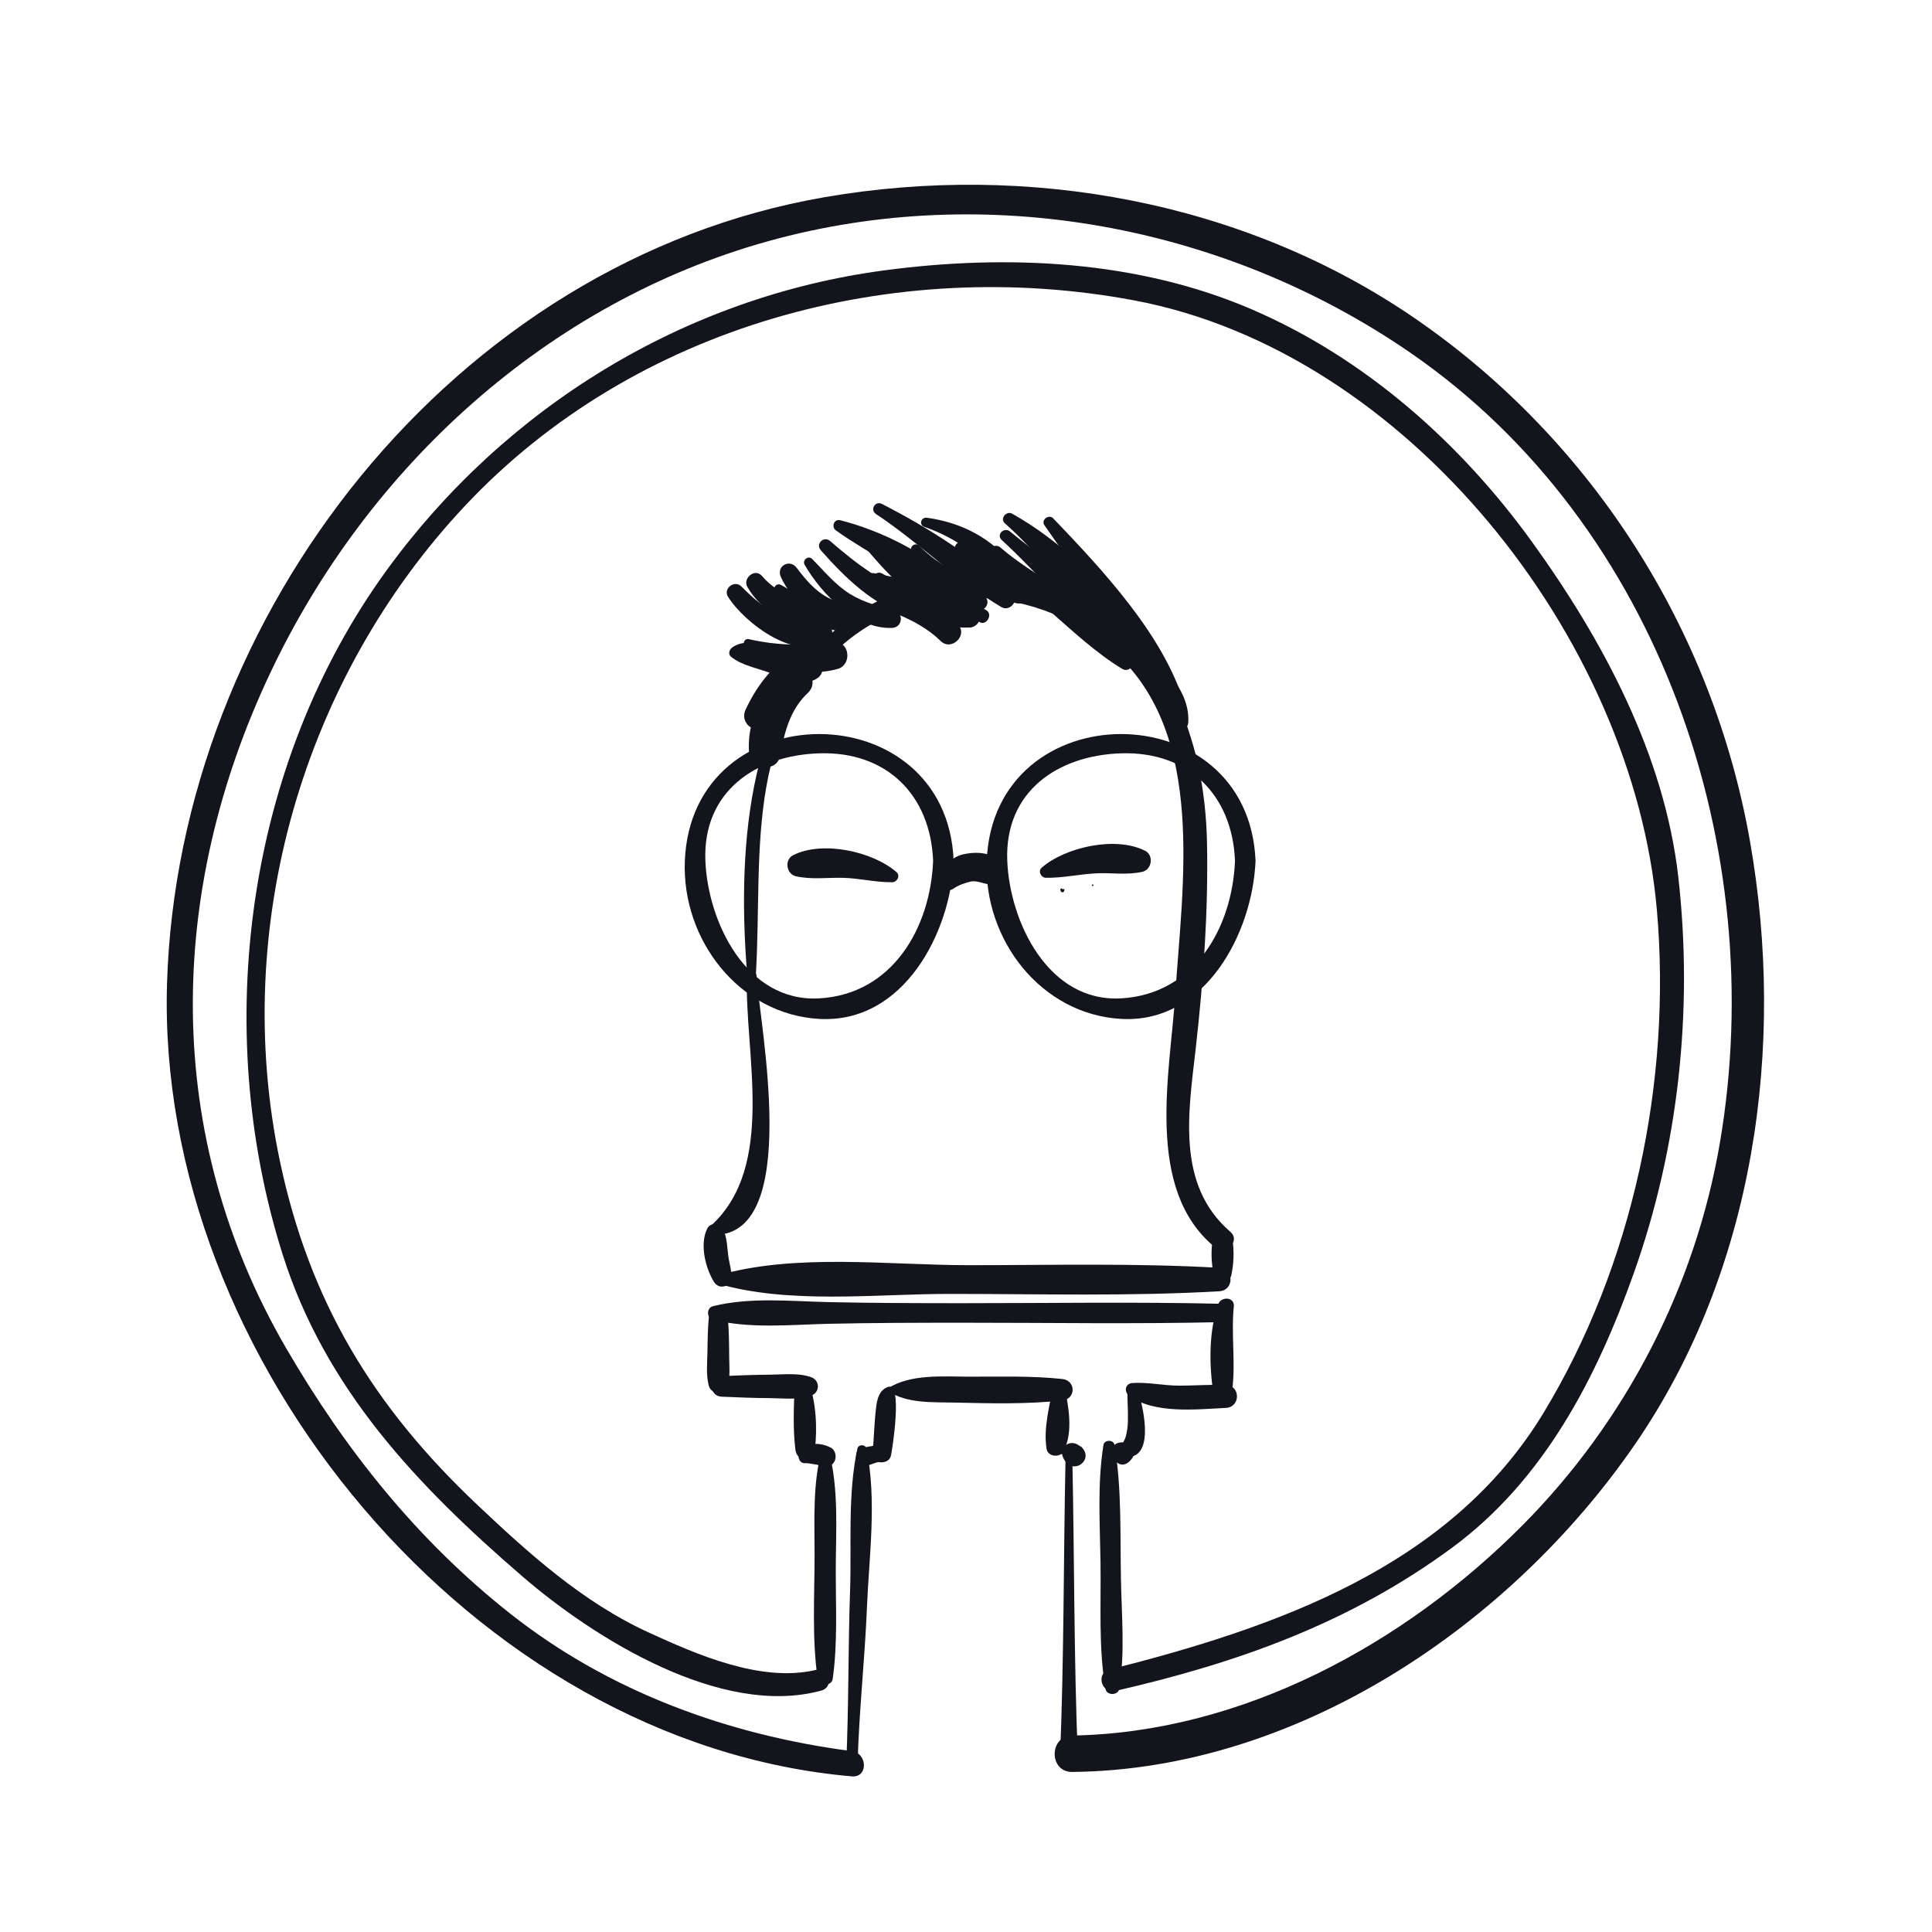 <?xml version="1.0" encoding="utf-8"?>
<!-- Generator: Adobe Illustrator 16.0.0, SVG Export Plug-In . SVG Version: 6.00 Build 0)  -->
<!DOCTYPE svg PUBLIC "-//W3C//DTD SVG 1.1//EN" "http://www.w3.org/Graphics/SVG/1.1/DTD/svg11.dtd">
<svg version="1.1" xmlns="http://www.w3.org/2000/svg" xmlns:xlink="http://www.w3.org/1999/xlink" x="0px" y="0px" width="200px"
	 height="200px" viewBox="0 0 200 200" enable-background="new 0 0 200 200" xml:space="preserve">
<g id="Layer_1">
</g>
<g id="Livello_1_copia">
	<g>
		<g>
			<g>
				<path fill="#14151C" d="M74.246,132.866c7.441,2.181,16.351,1.078,24.045,1.078c9.273,0,18.664,0.266,27.921-0.273
					c1.562-0.092,1.562-2.334,0-2.426c-8.594-0.501-17.316-0.273-25.927-0.273c-8.294,0-18.021-1.272-26.04,1.078
					C73.842,132.168,73.842,132.748,74.246,132.866L74.246,132.866z"/>
			</g>
		</g>
		<g>
			<g>
				<path fill="#14151C" d="M75.371,132.961c0.648-0.604,0.19-1.892,0.064-2.653c-0.173-1.05-0.118-2.195-0.634-3.149
					c-0.316-0.585-1.267-0.605-1.577,0c-0.819,1.595-0.212,4.091,0.688,5.548c0.17,0.276,0.498,0.505,0.836,0.48
					C74.991,133.168,75.186,133.133,75.371,132.961L75.371,132.961z"/>
			</g>
		</g>
		<g>
			<g>
				<path fill="#14151C" d="M127.464,132.017c0.253-1.181,0.319-2.522,0.108-3.714c-0.178-1.008-1.85-1.008-2.027,0
					c-0.211,1.191-0.145,2.533,0.108,3.714C125.847,132.916,127.271,132.916,127.464,132.017L127.464,132.017z"/>
			</g>
		</g>
		<g>
			<g>
				<path fill="#14151C" d="M74.013,127.838c9.013-0.103,4.604-21.885,4.301-26.838c-0.039-0.638-0.977-0.646-0.996,0
					c-0.243,8.123,3.047,19.688-3.704,25.874C73.247,127.21,73.534,127.844,74.013,127.838L74.013,127.838z"/>
			</g>
		</g>
		<g>
			<g>
				<path fill="#14151C" d="M78.081,103.075c1.18-12.673-1.758-26.695,8.97-36.176c8.162-7.214,20.682-6.393,28.477,0.758
					c9.33,8.56,6.864,24.033,6.136,35.283c-0.531,8.19-3.203,20.172,4.097,26.169c1.109,0.911,2.71-0.638,1.598-1.598
					c-5.648-4.874-4.315-12.431-3.568-19.057c0.789-7.005,1.299-14.134,1.159-21.183c-0.219-11.049-4.227-21.461-14.933-25.936
					c-8.505-3.555-18.651-1.389-24.958,5.226c-8.597,9.018-8.677,24.986-7.508,36.513C77.584,103.416,78.049,103.418,78.081,103.075
					L78.081,103.075z"/>
			</g>
		</g>
		<g>
			<g>
				<path fill="#14151C" d="M73.387,136.261c-0.113,1.193-0.137,2.389-0.151,3.587c-0.014,1.175-0.165,2.457,0.138,3.599
					c0.258,0.977,1.711,0.977,1.97,0c0.265-1,0.145-2.073,0.14-3.102c-0.006-1.363-0.025-2.727-0.153-4.084
					C75.212,135.01,73.505,135.01,73.387,136.261L73.387,136.261z"/>
			</g>
		</g>
		<g>
			<g>
				<path fill="#14151C" d="M73.818,136.621c3.887,0.954,7.968,0.508,11.944,0.418c4.56-0.102,9.117-0.109,13.678-0.112
					c9.035-0.005,18.086,0.15,27.119-0.064c1.221-0.028,1.221-1.864,0-1.893c-9.032-0.215-18.084-0.06-27.119-0.064
					c-4.561-0.003-9.118-0.011-13.678-0.112c-3.976-0.09-8.057-0.536-11.944,0.418C73.12,135.383,73.12,136.449,73.818,136.621
					L73.818,136.621z"/>
			</g>
		</g>
		<g>
			<g>
				<path fill="#14151C" d="M126.11,135.005c-0.979,2.813-0.942,6.199-0.521,9.129c0.177,1.226,1.845,0.744,1.974-0.268
					c0.361-2.828-0.132-5.779,0.162-8.643C127.825,134.25,126.397,134.181,126.11,135.005L126.11,135.005z"/>
			</g>
		</g>
		<g>
			<g>
				<path fill="#14151C" d="M116.871,144.469c2.566,1.933,7.006,1.427,10.032,1.276c1.526-0.076,1.535-2.32,0-2.375
					c-1.611-0.058-3.227,0.074-4.84,0.072c-1.622-0.003-3.223-0.378-4.84-0.273C116.492,143.216,116.322,144.055,116.871,144.469
					L116.871,144.469z"/>
			</g>
		</g>
		<g>
			<g>
				<path fill="#14151C" d="M74.704,144.584c1.658,0.07,3.312,0.141,4.972,0.149c1.411,0.008,2.933,0.216,4.281-0.252
					c0.948-0.329,0.948-1.593,0-1.922c-1.348-0.468-2.871-0.26-4.281-0.252c-1.66,0.009-3.314,0.079-4.972,0.149
					C73.334,142.516,73.334,144.525,74.704,144.584L74.704,144.584z"/>
			</g>
		</g>
		<g>
			<g>
				<path fill="#14151C" d="M91.91,144.003c2.021,1.316,4.619,1.135,6.975,1.192c3.66,0.089,7.438,0.175,11.08-0.216
					c1.432-0.154,1.432-2.072,0-2.227c-3.2-0.343-6.468-0.232-9.685-0.239c-2.689-0.006-6.044-0.299-8.369,1.216
					C91.808,143.796,91.808,143.937,91.91,144.003L91.91,144.003z"/>
			</g>
		</g>
		<g>
			<g>
				<path fill="#14151C" d="M82.278,143.175c-0.098,2.251-0.216,4.677,0.063,6.914c0.161,1.292,1.849,1.292,2.01,0
					c0.282-2.269,0.127-4.949-0.654-7.106C83.422,142.222,82.315,142.336,82.278,143.175L82.278,143.175z"/>
			</g>
		</g>
		<g>
			<g>
				<path fill="#14151C" d="M83.347,151.469c0.269-0.023,0.585,0.063,0.864,0.099c0.235,0.029,0.435,0.056,0.661,0.151
					c0.546,0.231,1.161,0.169,1.489-0.391c0.283-0.483,0.142-1.228-0.39-1.488c-0.512-0.251-1.013-0.379-1.586-0.369
					c-0.698,0.014-1.063,0.372-1.524,0.821C82.453,150.688,82.733,151.521,83.347,151.469L83.347,151.469z"/>
			</g>
		</g>
		<g>
			<g>
				<path fill="#14151C" d="M91.91,143.578c-0.907,0.337-1.111,1.25-1.218,2.134c-0.19,1.57-0.222,3.148-0.358,4.723
					c0.236-0.31,0.472-0.62,0.708-0.93c-0.554,0.188-1.153,0.247-1.728,0.346c-1.087,0.186-0.811,1.912,0.256,1.892
					c0.438-0.008,1.114-0.427,1.472-0.378c0.499,0.068,1.062-0.111,1.186-0.674C92.378,150.012,93.486,142.993,91.91,143.578
					L91.91,143.578z"/>
			</g>
		</g>
		<g>
			<g>
				<path fill="#14151C" d="M109.065,143.368c-0.407,2.082-1.071,4.509-0.721,6.63c0.136,0.823,1.401,0.937,1.761,0.23
					c1.045-2.059,0.483-4.715,0.065-6.86C110.063,142.819,109.173,142.819,109.065,143.368L109.065,143.368z"/>
			</g>
		</g>
		<g>
			<g>
				<path fill="#14151C" d="M109.847,150.514c0.156,0.028,0.295,0.065,0.442,0.121c-0.123-0.162-0.246-0.324-0.37-0.486
					c0.01,0.484,0.083,0.771,0.396,1.145c-0.093-0.159-0.186-0.318-0.279-0.479c0.149,0.379,0.305,0.629,0.665,0.838
					c0.942,0.547,2.121-0.56,1.519-1.52c-0.069-0.117-0.149-0.228-0.241-0.33c0.011,0.011-0.646-0.387-0.452-0.274
					c-0.317-0.184-0.759-0.205-1.074,0c-0.184,0.119-0.278,0.101-0.488,0.12C109.505,149.693,109.323,150.418,109.847,150.514
					L109.847,150.514z"/>
			</g>
		</g>
		<g>
			<g>
				<path fill="#14151C" d="M116.709,143.866c-0.015,1.111,0.088,2.218,0.05,3.329c-0.018,0.519-0.089,1.03-0.224,1.531
					c-0.136,0.504-0.503,0.775-0.486,1.333c0.188-0.248,0.377-0.496,0.565-0.743c0.233-0.069-0.368-0.002-0.428-0.003
					c-2.121-0.027-0.69,3.437,0.793,1.914c0.241-0.248,0.346-0.48,0.505-0.779c-0.222,0.127-0.443,0.255-0.665,0.382
					c2.809-0.132,1.432-5.621,0.9-7.101C117.528,143.194,116.717,143.263,116.709,143.866L116.709,143.866z"/>
			</g>
		</g>
		<g>
			<g>
				<path fill="#14151C" d="M85.093,149.998c-0.981,3.578-0.768,7.261-0.768,10.946c0,4.272-0.286,8.631,0.319,12.865
					c0.11,0.772,1.443,0.772,1.554,0c0.523-3.658,0.319-7.38,0.319-11.07c0-4.244,0.364-8.616-0.768-12.741
					C85.66,149.673,85.182,149.673,85.093,149.998L85.093,149.998z"/>
			</g>
		</g>
		<g>
			<g>
				<path fill="#14151C" d="M88.759,149.957c-1.026,4.734-0.594,9.886-0.761,14.719c-0.208,6.01-0.129,12.026-0.402,18.027
					c-0.034,0.759,1.161,0.761,1.18,0c0.133-5.401,0.741-10.776,0.963-16.181c0.221-5.376,1.057-11.272-0.051-16.565
					C89.591,149.494,88.859,149.498,88.759,149.957L88.759,149.957z"/>
			</g>
		</g>
		<g>
			<g>
				<path fill="#14151C" d="M110.308,150.779c-0.225,10.457-0.149,20.996-0.59,31.459c-0.051,1.21,1.928,1.21,1.877,0
					c-0.44-10.463-0.365-21.002-0.59-31.459C110.995,150.329,110.317,150.329,110.308,150.779L110.308,150.779z"/>
			</g>
		</g>
		<g>
			<g>
				<path fill="#14151C" d="M114.228,149.583c-0.636,4.004-0.365,8.096-0.304,12.137c0.065,4.311-0.219,8.856,0.513,13.109
					c0.122,0.707,1.308,0.711,1.426,0c0.616-3.718,0.243-7.64,0.175-11.398c-0.084-4.591,0.089-9.309-0.657-13.848
					C115.286,149.012,114.318,149.009,114.228,149.583L114.228,149.583z"/>
			</g>
		</g>
		<g>
			<g>
				<path fill="#14151C" d="M84.436,172.876c-5.652,1.321-12.289-1.587-17.335-3.905c-6.78-3.115-12.369-8.162-17.736-13.235
					c-10.735-10.147-17.343-21.026-20.401-35.59c-5.076-24.171,2.378-49.949,19.24-67.855
					c17.536-18.622,44.334-25.855,69.185-21.199c28.278,5.299,51.669,35.036,54.129,63.091c1.556,17.743-2.488,36.844-11.752,52.108
					c-9.704,15.991-27.787,22.205-44.921,26.545c-1.437,0.364-0.827,2.54,0.609,2.211c12.705-2.91,24.314-7.045,34.887-14.847
					c9.487-6.999,14.925-17.537,18.789-28.402c4.636-13.032,6.166-27.284,4.606-41.016c-1.433-12.619-7.787-24.492-15.118-34.652
					c-7.43-10.297-17.297-19.044-29.006-24.093c-11.864-5.116-25.371-5.733-38.028-4.055c-20.739,2.749-39.309,14.194-51.555,31.045
					c-14.548,20.018-18.177,47.319-10.796,70.753c4.41,14.003,13.969,24.025,24.853,33.415c7.408,6.39,20.587,14.65,30.938,11.812
					C86.4,174.629,85.82,172.553,84.436,172.876L84.436,172.876z"/>
			</g>
		</g>
		<g>
			<g>
				<path fill="#14151C" d="M88.187,181.28c-12.829-1.679-25.11-6.152-35.324-14.202c-9.625-7.585-17.118-16.974-23.25-27.531
					c-12.792-22.021-12.38-47.138-1.649-69.856c10.086-21.353,28.712-38.383,51.581-44.73c22.631-6.281,47.344-1.654,66.564,11.629
					c25.775,17.815,37.09,51.393,31.944,81.653c-2.542,14.949-9.759,28.886-20.422,39.63
					c-12.239,12.332-29.083,21.495-46.628,21.788c-2.429,0.04-2.434,3.794,0,3.77c23.249-0.229,45.338-15.146,58.254-33.922
					c12.391-18.012,15.631-41.197,11.903-62.412c-3.838-21.84-16.306-41.454-34.535-54.037
					c-17.74-12.246-40.196-16.289-61.262-12.649c-38.378,6.631-66.921,43.183-68.074,81.417
					c-1.17,38.802,31.772,78.682,70.898,82.06C89.888,184.035,89.808,181.492,88.187,181.28L88.187,181.28z"/>
			</g>
		</g>
		<g>
			<g>
				<path fill="#14151C" d="M80.837,59.735c0.806,1.742,2.217,3.131,3.742,4.257c1.365,1.009,3.574,2.012,5.052,0.82
					c0.422-0.34,0.37-1.083,0-1.433c-0.984-0.93-2.627-0.845-3.837-1.465c-1.395-0.715-2.397-1.907-3.322-3.135
					C81.741,57.809,80.317,58.612,80.837,59.735L80.837,59.735z"/>
			</g>
		</g>
		<g>
			<g>
				<path fill="#14151C" d="M83.299,58.471c1.736,3.014,5.307,6.696,9.072,6.53c1.016-0.045,1.238-1.483,0.241-1.778
					c-1.635-0.483-3.108-0.81-4.589-1.717c-1.562-0.957-2.672-2.357-3.94-3.639C83.681,57.462,83.017,57.98,83.299,58.471
					L83.299,58.471z"/>
			</g>
		</g>
		<g>
			<g>
				<path fill="#14151C" d="M80.271,61.331c0.959,1.126,2.188,2.059,3.474,2.786c1.19,0.673,2.981,1.595,4.339,1.077
					c0.67-0.256,0.736-1.004,0.187-1.427c-0.904-0.696-2.31-0.743-3.388-1.127c-1.433-0.511-2.694-1.353-4.018-2.079
					C80.359,60.283,79.917,60.915,80.271,61.331L80.271,61.331z"/>
			</g>
		</g>
		<g>
			<g>
				<path fill="#14151C" d="M84.976,56.972c2.511,2.838,5.443,5.725,9.171,6.822c1.405,0.414,1.937-1.678,0.596-2.162
					c-3.368-1.216-6.125-3.292-8.804-5.623C85.276,55.432,84.391,56.312,84.976,56.972L84.976,56.972z"/>
			</g>
		</g>
		<g>
			<g>
				<path fill="#14151C" d="M88.854,55.859c2.548,2.922,6.547,8.205,11.067,7.219c0.886-0.193,1.122-1.605,0.262-2.004
					c-1.859-0.861-3.805-1.046-5.619-2.151c-1.766-1.077-3.351-2.512-4.899-3.875C89.108,54.559,88.369,55.302,88.854,55.859
					L88.854,55.859z"/>
			</g>
		</g>
		<g>
			<g>
				<path fill="#14151C" d="M94.443,57.185c2.031,2.059,5.118,5.146,8.271,4.607c1.183-0.202,1.106-2.049,0-2.307
					c-1.219-0.283-2.459-0.15-3.685-0.466c-1.566-0.404-2.745-1.439-3.892-2.528C94.679,56.057,93.999,56.733,94.443,57.185
					L94.443,57.185z"/>
			</g>
		</g>
		<g>
			<g>
				<path fill="#14151C" d="M99.042,57.425c0.957,0.962,1.991,1.856,3.01,2.75c0.918,0.805,1.935,1.982,3.147,2.269
					c0.898,0.212,1.938-0.82,1.304-1.696c-0.712-0.981-1.835-1.367-2.864-1.961c-1.255-0.725-2.371-1.537-3.422-2.537
					C99.441,55.513,98.286,56.664,99.042,57.425L99.042,57.425z"/>
			</g>
		</g>
		<g>
			<g>
				<path fill="#14151C" d="M102.594,57.676c1.591,1.761,3.462,3.218,5.202,4.823c1.236,1.14,2.812-0.876,1.409-1.826
					c-1.905-1.29-3.879-2.473-5.625-3.983C102.902,56.103,101.986,57.004,102.594,57.676L102.594,57.676z"/>
			</g>
		</g>
		<g>
			<g>
				<path fill="#14151C" d="M103.689,55.889c2.712,2.5,5.121,5.229,7.715,7.84c1.438,1.449,3.43-0.975,1.741-2.257
					c-2.862-2.172-5.817-4.152-8.587-6.453C103.959,54.521,103.099,55.344,103.689,55.889L103.689,55.889z"/>
			</g>
		</g>
		<g>
			<g>
				<path fill="#14151C" d="M77.374,60.776c1.494,2.575,4.239,3.896,7.07,4.489c1.524,0.32,2.147-1.876,0.645-2.338
					c-2.301-0.708-4.596-1.413-6.214-3.308C78.154,58.776,76.841,59.858,77.374,60.776L77.374,60.776z"/>
			</g>
		</g>
		<g>
			<g>
				<path fill="#14151C" d="M75.364,61.775c1.714,2.743,7.273,6.955,10.486,4.443c0.543-0.424,0.316-1.333-0.211-1.643
					c-1.293-0.76-3.019-0.485-4.466-0.863c-1.796-0.468-3.159-1.726-4.426-3.004C76.047,60.003,74.828,60.918,75.364,61.775
					L75.364,61.775z"/>
			</g>
		</g>
		<g>
			<g>
				<path fill="#14151C" d="M77.126,66.781c2.699,2.11,6.2,3.437,9.621,2.456c1.458-0.418,1.23-2.888-0.369-2.724
					c-3.084,0.315-5.846,0.351-8.889-0.356C77.159,66.079,76.811,66.534,77.126,66.781L77.126,66.781z"/>
			</g>
		</g>
		<g>
			<g>
				<path fill="#14151C" d="M77.921,68.717c2.286,1.355,5.059,1.179,7.467,0.191c1.216-0.499,0.79-2.348-0.557-2.018
					c-2.081,0.51-4.335,1.492-6.488,0.825C77.741,67.529,77.393,68.404,77.921,68.717L77.921,68.717z"/>
			</g>
		</g>
		<g>
			<g>
				<path fill="#14151C" d="M89.979,60.492c1.337,0.72,2.753,1.138,4.201,1.583c1.428,0.438,2.907,0.962,4.413,0.943
					c0.959-0.012,1.403-1.382,0.503-1.857c-1.091-0.576-2.254-0.728-3.466-0.885c-1.745-0.226-3.441-0.599-5.165-0.938
					C89.792,59.206,89.316,60.136,89.979,60.492L89.979,60.492z"/>
			</g>
		</g>
		<g>
			<g>
				<path fill="#14151C" d="M90.519,60.417c2.523,2.25,6.259,4.748,9.803,4.537c1.347-0.08,1.652-1.961,0.32-2.365
					c-1.526-0.463-3.139-0.573-4.676-1.048c-1.646-0.508-3.164-1.295-4.642-2.167C90.683,58.996,89.946,59.907,90.519,60.417
					L90.519,60.417z"/>
			</g>
		</g>
		<g>
			<g>
				<path fill="#14151C" d="M93.434,58.403c0.283,1.56,1.116,2.591,2.316,3.583c1.225,1.012,2.593,2,3.963,2.804
					c1.209,0.709,2.375-0.898,1.459-1.891c-0.884-0.958-2.102-1.519-3.21-2.173c-1.227-0.725-2.452-1.67-3.269-2.854
					C94.24,57.215,93.293,57.628,93.434,58.403L93.434,58.403z"/>
			</g>
		</g>
		<g>
			<g>
				<path fill="#14151C" d="M97.549,59.609c0.499,0.54,0.951,1.116,1.47,1.637c0.576,0.578,1.176,1.132,1.734,1.727
					c0.758,0.807,2.026-0.468,1.209-1.21c-0.53-0.482-1.082-0.943-1.659-1.368c-0.679-0.5-1.422-0.929-2.05-1.491
					C97.775,58.477,97.111,59.135,97.549,59.609L97.549,59.609z"/>
			</g>
		</g>
		<g>
			<g>
				<path fill="#14151C" d="M104.024,54.173c4.166,3.701,7.312,8.388,11.452,12.051c0.872,0.772,2.302-0.212,1.657-1.278
					c-2.841-4.693-7.557-9.081-12.345-11.765C104.179,52.839,103.475,53.685,104.024,54.173L104.024,54.173z"/>
			</g>
		</g>
		<g>
			<g>
				<path fill="#14151C" d="M108.116,54.365c2.038,2.937,4.11,5.837,6.038,8.85c2.179,3.403,3.773,7.265,6.214,10.478
					c0.771,1.015,2.629,0.481,2.201-0.928c-2.148-7.08-8.509-13.849-13.54-19.104C108.579,53.19,107.734,53.815,108.116,54.365
					L108.116,54.365z"/>
			</g>
		</g>
		<g>
			<g>
				<path fill="#14151C" d="M86.546,54.919c1.788,1.27,3.684,2.358,5.558,3.496c1.886,1.146,3.631,2.509,5.669,3.379
					c0.938,0.401,1.924-0.651,1.137-1.474c-2.946-3.078-7.816-5.419-11.917-6.464C86.327,53.687,86.023,54.547,86.546,54.919
					L86.546,54.919z"/>
			</g>
		</g>
		<g>
			<g>
				<path fill="#14151C" d="M90.682,53.212c4.479,2.968,8.36,6.883,12.964,9.627c0.919,0.548,1.937-0.744,1.146-1.487
					c-3.91-3.681-8.733-6.75-13.499-9.187C90.596,51.808,90.031,52.78,90.682,53.212L90.682,53.212z"/>
			</g>
		</g>
		<g>
			<g>
				<path fill="#14151C" d="M95.697,54.544c2.899,1.009,5.635,2.795,7.516,5.245c0.929,1.208,2.612-0.085,1.657-1.278
					c-2.265-2.825-5.349-4.424-8.913-4.913C95.343,53.515,95.085,54.331,95.697,54.544L95.697,54.544z"/>
			</g>
		</g>
		<g>
			<g>
				<path fill="#14151C" d="M77.852,67.141c-0.34-0.016-1.126,0.079-1.413-0.125c-0.575-0.41-1.302,0.532-0.755,0.978
					c1.149,0.937,2.917,1.207,4.291,1.765c1.39,0.565,3.272,1.38,4.64,0.448c0.613-0.417,0.668-1.123,0.217-1.682
					c-0.973-1.207-3.176-1.37-4.622-1.656c-1.363-0.27-3.196-0.713-4.4,0.147c0.305,0.234,0.61,0.469,0.915,0.703
					c0.232-0.418,0.607-0.567,1.127-0.445C77.937,67.268,77.938,67.145,77.852,67.141L77.852,67.141z"/>
			</g>
		</g>
		<g>
			<g>
				<path fill="#14151C" d="M80.271,70.217c0.76,0,0.76-1.18,0-1.18S79.511,70.217,80.271,70.217L80.271,70.217z"/>
			</g>
		</g>
		<g>
			<g>
				<path fill="#14151C" d="M81.23,69.799c0.181-0.101,0.173-0.12-0.024-0.058c-0.19-0.145-0.38-0.29-0.57-0.435
					c-0.033-0.085,0.913-1.064,0.04-0.552c-0.173,0.101-0.329,0.269-0.486,0.394c-0.402,0.317-0.691,1.033-0.974,1.456
					c-0.529,0.792-1.417,2.067-1.81,2.562c0.725,0.559,1.449,1.118,2.173,1.677c1.09-1.756,2.121-3.543,3.939-4.638
					c-0.677-0.677-1.354-1.354-2.031-2.031c-1.934,3.164-4.175,5.646-3.956,9.609c0.098,1.762,2.868,2.344,3.226,0.437
					c0.452-2.412,1.01-4.725,2.85-6.468c1.514-1.434-0.696-3.528-2.248-2.248c-1.908,1.572-2.741,3.87-2.746,6.291
					c-0.003,1.484,1.966,1.593,2.447,0.331c0.625-1.639,1.114-3.263,2.547-4.374c-0.75-0.75-1.499-1.499-2.248-2.248
					c-2.263,2.039-3.276,4.906-3.769,7.843c1.075,0.146,2.15,0.291,3.226,0.437c-0.238-3.208,1.692-5.496,3.235-8.111
					c0.744-1.262-0.753-2.828-2.031-2.031c-2.183,1.363-3.749,3.499-4.831,5.805c-0.749,1.596,1.438,2.936,2.39,1.396
					c0.913-1.477,3.215-4.615,2.046-6.112c-0.125-0.161-0.391-0.202-0.576-0.152c-0.209,0.057-0.351,0.19-0.493,0.346
					C80.149,69.373,80.688,70.175,81.23,69.799L81.23,69.799z"/>
			</g>
		</g>
		<g>
			<g>
				<path fill="#14151C" d="M92.83,63.554c1.632,0.66,3.282,1.559,4.542,2.8c1.139,1.121,2.913-0.656,1.75-1.75
					c-1.672-1.572-3.748-2.658-6.061-2.763C92,61.793,91.981,63.21,92.83,63.554L92.83,63.554z"/>
			</g>
		</g>
		<g>
			<g>
				<path fill="#14151C" d="M98.312,62.502c0.979,0.679,2.088,1.134,3.036,1.857c0.711,0.542,1.531-0.775,0.713-1.219
					c-1.046-0.567-2.167-0.986-3.187-1.6C98.25,61.166,97.73,62.099,98.312,62.502L98.312,62.502z"/>
			</g>
		</g>
		<g>
			<g>
				<path fill="#14151C" d="M108.723,63.3c2.39,2.09,4.738,4.295,7.46,5.949c0.73,0.444,1.596-0.63,0.926-1.2
					c-2.368-2.016-4.829-3.922-7.212-5.924C109.086,61.444,107.91,62.59,108.723,63.3L108.723,63.3z"/>
			</g>
		</g>
		<g>
			<g>
				<path fill="#14151C" d="M114.67,65.305c1.42,1.581,2.889,3.075,4.14,4.8c1.162,1.603,1.635,3.43,2.51,5.165
					c0.435,0.863,1.629,0.375,1.687-0.457c0.298-4.271-4.764-7.745-7.303-10.541C115.068,63.571,114.042,64.606,114.67,65.305
					L114.67,65.305z"/>
			</g>
		</g>
		<g>
			<g>
				<path fill="#14151C" d="M118.325,70.29c1.613,1.85,2.136,3.859,2.774,6.182c0.354,1.29,2.381,0.734,2.002-0.552
					c-0.653-2.218-1.618-5.933-4.34-6.379C118.319,69.468,118.017,69.936,118.325,70.29L118.325,70.29z"/>
			</g>
		</g>
		<g>
			<g>
				<path fill="#14151C" d="M96.597,89.107c-0.277,6.955-4.212,13.815-11.79,14.244c-7.557,0.429-11.536-7.945-11.787-14.244
					c-0.287-7.192,5.249-10.917,11.787-11.123C91.774,77.766,96.318,82.276,96.597,89.107c0.056,1.366,2.182,1.372,2.126,0
					c-0.713-17.49-27.115-17.492-27.828,0c-0.333,8.176,5.624,15.901,13.913,16.371c8.744,0.494,13.62-8.954,13.916-16.371
					C98.778,87.736,96.652,87.741,96.597,89.107z"/>
			</g>
		</g>
		<g>
			<g>
				<path fill="#14151C" d="M127.846,89.107c-0.277,6.954-4.211,13.815-11.788,14.244c-7.558,0.429-11.536-7.944-11.787-14.244
					c-0.287-7.193,5.249-10.917,11.787-11.123C123.023,77.766,127.567,82.277,127.846,89.107c0.057,1.366,2.183,1.372,2.127,0
					c-0.714-17.49-27.116-17.492-27.829,0c-0.333,8.177,5.624,15.901,13.914,16.371c8.743,0.494,13.618-8.955,13.915-16.371
					C130.027,87.736,127.9,87.741,127.846,89.107z"/>
			</g>
		</g>
		<g>
			<g>
				<path fill="#14151C" d="M98.722,91.979c0.485-0.343,1.181-0.583,1.756-0.721c0.583-0.14,1.338,0.228,1.914,0.286
					c1.562,0.16,1.787-1.957,0.729-2.692c-0.96-0.668-2.32-0.669-3.419-0.409c-1.203,0.284-1.835,1.126-2.378,2.139
					C96.875,91.42,97.835,92.607,98.722,91.979L98.722,91.979z"/>
			</g>
		</g>
		<g>
			<g>
				<path fill="#14151C" d="M110.053,92.06c-0.016,0.001-0.031,0.003-0.047,0.004c-0.044-0.158-0.265-0.089-0.24,0.066
					c0.056,0.349,0.418,0.309,0.427-0.033C110.193,92.028,110.083,91.989,110.053,92.06L110.053,92.06z"/>
			</g>
		</g>
		<g>
			<g>
				<path fill="#14151C" d="M113.112,91.72c0.107,0,0.107-0.166,0-0.166S113.005,91.72,113.112,91.72L113.112,91.72z"/>
			</g>
		</g>
		<g>
			<g>
				<path fill="#14151C" d="M108.272,90.869c1.708,0.024,3.378-0.355,5.082-0.456c1.638-0.097,3.31,0.207,4.913-0.167
					c0.979-0.228,1.192-1.705,0.284-2.17c-3.013-1.544-8.227-0.412-10.714,1.743C107.417,90.184,107.768,90.861,108.272,90.869
					L108.272,90.869z"/>
			</g>
		</g>
		<g>
			<g>
				<path fill="#14151C" d="M92.806,90.28c-2.487-2.156-7.701-3.288-10.714-1.744c-0.909,0.466-0.694,1.943,0.284,2.17
					c1.585,0.369,3.291,0.126,4.914,0.167c1.711,0.043,3.37,0.479,5.082,0.456C92.876,91.322,93.227,90.645,92.806,90.28
					L92.806,90.28z"/>
			</g>
		</g>
	</g>
</g>
</svg>

